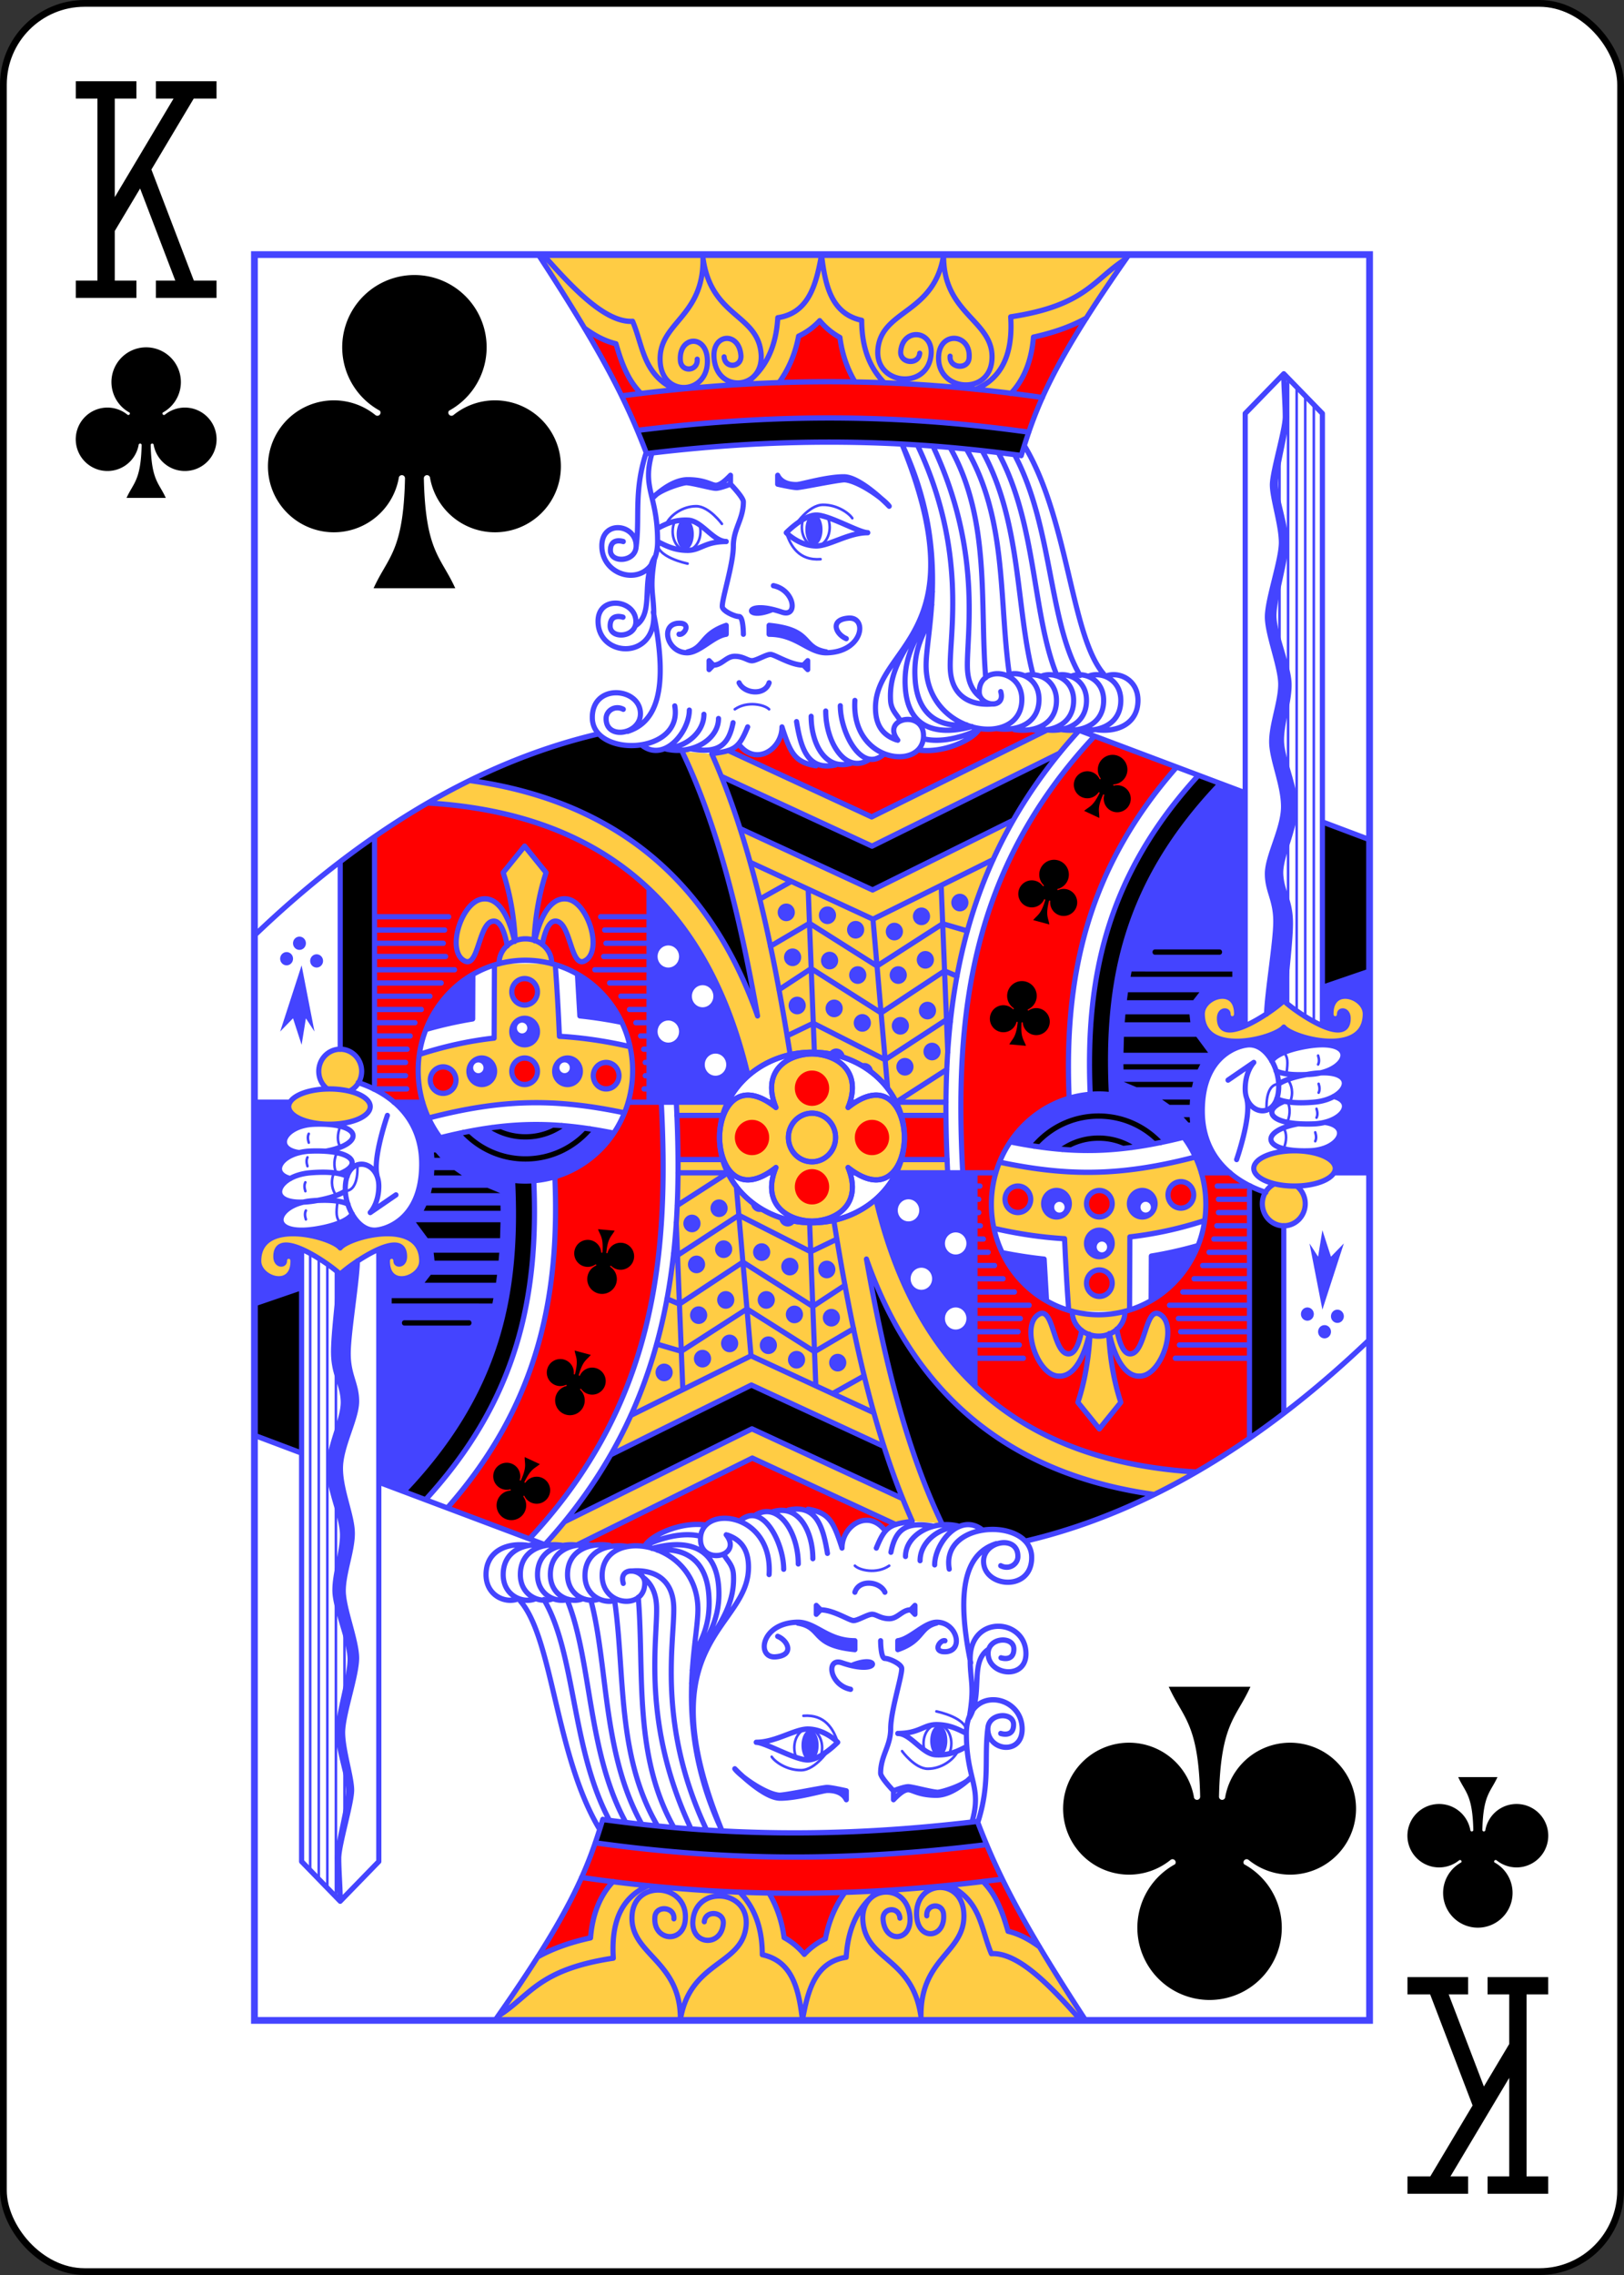<svg xmlns="http://www.w3.org/2000/svg" xmlns:xlink="http://www.w3.org/1999/xlink" width="240" height="336" viewBox="-120 -168 240 336" preserveAspectRatio="none"><rect x="-120" y="-168" width="240" height="336" fill="#333333" stroke="none"/><defs><path id="A" d="M-82.4-130.4H82.4v260.8H-82.4z"/></defs><symbol id="B" viewBox="-500 -500 1000 1000" preserveAspectRatio="xMinYMid"><path d="M-285-460h200m-100 0v920m-100 0h200M85-460h200m-100 20l-355 595M85 460h200m-100-20L-10-70" stroke="#000" stroke-width="80" stroke-linecap="square" stroke-miterlimit="1.5" fill="none"/></symbol><symbol id="C" viewBox="-600 -600 1200 1200" preserveAspectRatio="xMinYMid"><path d="M30 150c5 235 55 250 100 350h-260c45-100 95-115 100-350a10 10 0 0 0-20 0 210 210 0 1 1-74-201 10 10 0 0 0 14-14 230 230 0 1 1 220 0 10 10 0 0 0 14 14 210 210 0 1 1-74 201 10 10 0 0 0-20 0z"/></symbol><symbol id="D" preserveAspectRatio="none" viewBox="0 0 1300 2000"><path fill="#fc4" d="M315.885 799.273c-12.562 0-24.692 1.853-36.105 5.37l-.33 82.758c-30.264 3.33-59.226 9.71-87.205 18.668-.918 6.037-1.36 12.068-1.36 18.203 0 19.372 4.407 37.715 12.396 53.82 85.715-21.842 147.416-22.492 227.926-6.012 6.3-14.68 9.678-30.85 9.678-47.81 0-9.42-1.04-18.594-3.1-27.3-28.568-6.29-55.93-10.094-82.244-11.602l-4.695-81.094c-11.01-3.262-22.783-5.004-34.96-5.004zM315 865a15 15 0 1 1 0 30 15 15 0 1 1 0-30zm-50 45a15 15 0 1 1 0 30 15 15 0 1 1 0-30zm100 0a15 15 0 1 1 0 30 15 15 0 1 1 0-30zm-79.758-106.8a30.653 27.5 0 0 1-.01-.7 30.653 27.5 0 0 1 30.653-27.5 30.653 27.5 0 0 1 30.653 27.5 30.653 27.5 0 0 1-.011.741m-43.19-25.278C300.167 763.716 289.4 725.933 265 730c-23.937 3.99-41.64 59.017-20 70 16.945 8.6 16.1-46.872 35-45 9.353.926 13.58 21.494 14.69 28.027m31.247-6.473c1.507-26.148 5.675-51.77 14.062-76.554l-25-30-25 30c8.45 24.97 12.617 50.79 14.095 77.143m31.47 4.446c1.424-7.678 5.69-25.724 14.435-26.6 18.9-1.872 18.055 53.6 35 45 21.64-10.983 3.937-66.01-20-70-24.002-4-34.812 32.494-38.175 47.247m365.23 188.7c16.95-40.09-11.834-60.112-42.055-60.7-30.22.587-59.004 20.6-42.055 60.7-45-34.547-65.377 2.234-65.636 34.062.26 31.828 20.636 68.6 65.636 34.062-16.95 40.09 11.834 60.112 42.055 60.7 30.22-.587 59.004-20.6 42.055-60.7 45 34.547 65.377-2.234 65.636-34.062-.26-31.828-20.636-68.6-65.636-34.062zm-66.722-55.4l-3.928-23.484 3.94 23.48zm124.392 49.792l56.495-.442c.754-109.53 18.217-216.805 78.238-318.928l-163.814 78.676-154.502-69.477c-9.748-29.54-20.637-57.824-32.992-84.678l-34.475-2.598c41.32 84.043 67.265 185.872 87.854 299.418-30.212-83.707-76.693-146.8-135.994-190.55-57.095-42.122-124.884-65.967-198.717-76.393-16.482 7.737-33.214 16.435-49.742 25.71 182 10.664 321.31 95.862 372.763 308.34C635 890 711.038 893.67 749.724 960.33zM609.78 823.213l.387 1.97-.387-1.97zm3.334 17.4l.566 3.047-.566-3.047zm2.693 14.62l1.05 5.797-1.05-5.797zm1.723 9.6l3.63 20.78-3.63-20.78zm597.39 190.095A25 25 0 0 1 1200 1100a25 25 0 0 1-10.719-47.585M1260 1035a47.5 20 0 0 1-47.5 20 47.5 20 0 0 1-47.5-20 47.5 20 0 0 1 47.5-20 47.5 20 0 0 1 47.5 20zm-155-175c0-20 40-32.707 40 0 0 7.453-10 7.533-10 0 0-5-9.93-5.124-10 5-.247 35 65-10 75-20 10 10 75.247 55 75 20-.07-10.124-10-10-10-5 0 7.533-10 7.453-10 0 0-32.707 40-20 40 0 0 50-85 27.6-95 15-10 12.6-95 35-95-15zM961.508 538.87l-37.137-.567-204.8 98.606-166.84-75.38c-4.21 1.51-10.03 2.485-17.73 3.47l9.177 25.88L720 670l218.7-105.45c7.323-8.75 14.87-17.24 22.798-25.678zM314.675-24.08c55.01 81.034 88.648 134.92 113.4 184.046 187.307-23.752 340.515-19.215 490.885 1.272 18.165-39.343 46.776-87.05 102.705-164.126M806.262 960H748l6.218 15h51.22zm-254.3 0h-59.368l-.095 15h52.346z"/></symbol><symbol id="E" preserveAspectRatio="none" viewBox="0 0 1300 2000"><path fill="red" d="M330 835a15 15 0 1 1-30 0 15 15 0 1 1 30 0zm0 90a15 15 0 1 1-30 0 15 15 0 1 1 30 0zm-95 10a15 15 0 1 1-30 0 15 15 0 1 1 30 0zm190-5a15 15 0 1 1-30 0 15 15 0 1 1 30 0zm-285.18 15.306c7.62 3.718 15.84 8.658 23.2 14.922l33.176-.048c-3.453-11.245-5.302-23.36-5.302-35.905 0-58.338 39.964-107.342 94.008-121.128l.35.054a23.32 23.32 0 0 1-.01-.7c0-7.817 3.635-14.872 9.465-19.676-1.117-6.33-5.345-26.898-14.698-27.824-18.9-1.872-18.055 53.6-35 45-21.64-10.983-3.937-66.01 20-70 24.4-4.067 35.167 33.716 38.336 47.964l.76-.82C302.617 750.79 298.45 724.97 290 700l25-30 25 30c-8.386 24.785-12.554 50.406-14.062 76.554l.887.693C330.188 762.494 340.998 726 365 730c23.937 3.99 41.64 59.017 20 70-16.945 8.6-16.1-46.872-35-45-8.747.866-13.01 18.91-14.708 26.302 6.75 4.75 11.246 12.504 11.246 21.198 0 0-.004.494.335.738 54.217 13.902 94.012 62.822 94.012 121.037 0 12.296-1.775 24.177-5.178 35.564l24.588.162-.034-241.332c-67.1-62.058-155.93-91.6-258.1-97.65-21.2 11.9-42.063 24.82-62.295 38.42L140 940zM600.074 1000a20 20 0 1 1-40 0 20 20 0 1 1 40 0zM670 944.17a20 20 0 1 1-40 0 20 20 0 1 1 40 0zm-177.72 30.287c.903 16.64 1.104 34.162 1.15 50.803l53.45-.34c-3.026-7.745-4.5-16.505-4.57-24.92.07-8.615 1.614-17.593 4.745-25.43m402.44-18.974c-40.9 11.85-72.976 43.68-85.452 84.27l-38.424.127c-9.314-175.274 7.103-342.1 153.56-494.674l95.94 35.134C968.125 698.475 943.89 822.2 949.495 955.597zM869.19 535.838l55.182 2.466-204.8 98.606-167.212-75.257c4.803-1.5 8.364-3.585 12.055-6.76C585 580 615 560 615 535c10 30 15 40 39.615 43.97 28.317-1.168 56.27-2.887 77.742-14.417 16.018 6.956 33.704 5.118 42.247-4.035 29.608 4.696 64.647-11.968 69.86-23.703 8.364 1.277 17.09 1.043 24.724-.977zM385.068 83.802c10.924 7.535 23.026 14.09 36.414 17.193 3.267 10.612 6.9 23.055 14.428 36.765 3.727 6.796 8.66 13.44 14.083 19.65 56.07-6.63 109.767-10.662 161.315-12.313 10.983-14.435 19.11-32.14 23.045-52.675 9.534-4.37 17.877-10.464 24.628-17.58 6.334 7.51 14.316 14.094 23.585 19.026 2.55 19.152 8.806 36.1 17.092 50.458 62.52.996 122.87 5.5 182.23 12.897a76.75 76.75 0 0 0 3.279-3.56c13.508-15.578 21.043-36.194 22.98-60.173 26.42-5.61 46.23-13.18 61.298-20.946-37.415 57.32-54.087 93.09-66.473 127.903-140.51-18.324-283.074-22.316-457.022-2.24-15.705-36.13-34.098-70.825-60.88-114.405z"/></symbol><symbol id="F" preserveAspectRatio="none" viewBox="0 0 1300 2000"><path fill="#44f" d="M1200 135c-.037 15.315 1.717 33.768 1.717 48.768s-15 62.053-15 77.053 10.484 45.412 10.484 65.412-16.307 64.104-16.307 84.104 15.56 56.307 15.56 76.307-10.56 45-10.56 65 13.842 48.62 13.842 73.62-18.842 55.895-18.842 75.895 9.813 29.178 9.813 54.178c0 23.257-10.175 80.864-10.748 104.863l20.45-14.576c1.908-27.812 7.832-71.454 7.3-90.895-.682-24.99-10.74-33.898-11.285-53.89s17.448-51.4 16.766-76.38-15.302-53.224-15.848-73.217 9.327-45.27 8.78-65.264-17.09-55.86-17.635-75.852 14.552-64.527 14.006-84.52-11.856-50.105-12.266-65.1 13.302-62.44 12.893-77.434-2.675-33.393-3.12-48.072zM652.26 294.03a10 17.5 0 0 0-10 17.5 10 17.5 0 0 0 10 17.5 10 17.5 0 0 0 10-17.5 10 17.5 0 0 0-10-17.5zm-150.045 5.174a10 17.5 0 0 0-10 17.5 10 17.5 0 0 0 10 17.5 10 17.5 0 0 0 10-17.5 10 17.5 0 0 0-10-17.5zM550 420c-30 10-25 25-45 30l-.535.986C519.068 450.964 535 432.1 550 430v-10zm50 0v10c32.317 0 45.72 21.485 67.297 20.986l-.79-.986c-29.558-5-14.408-25-66.506-30zm526 179.06c-110.185 112.444-133.558 223.164-127.12 352.563 49.77 5.74 90.76 41.014 104.746 88.152l33.434.154c-17.282-14.44-32.06-36.508-32.06-69.93 0-65 45-75 55-75 10.714 0 19.736 7.646 25.88 18.133 3.557-5.198 14.418-10.99 32.5-14.863 66.707-14.294 60.623 22.506 20.53 29.05 36.973-3.507 38.855 15.323 19.522 26.08 21.32 5.563 13.378 23.555-10.728 29.428 31.24 4.095 17.127 31.04-17.062 32.982 17.353 3.768 29.37 10.89 29.37 19.19 0 1.834-.586 3.6-1.627 5.148l41.627-.12v-377.36l-55-20.164-.103 230.912c16.05 6.826 30.22 7.928 30.103-8.416-.07-10.124-10-10-10-5 0 7.533-10 7.453-10 0 0-32.707 40-20 40 0 0 50-85 27.6-95 15-4.206 5.3-21.68 12.326-40.516 14.977l-.81.11-3.408.4C1130.54 893.06 1105 887.407 1105 860c0-20 40-32.707 40 0 0 7.453-10 7.533-10 0 0-5-9.93-5.124-10 5-.114 16.128 13.68 15.268 29.783 8.55L1155 609.21l-29-10.148zm112.9 328.258c-1.97.187-4.01.42-6.182.738a73.72 73.72 0 0 0 6.182-.738zm-778.727-208.73L459.896 960l90.754.072 24.672-30.822c-22.643-93.147-62.25-161.868-115.148-210.662zm362.207 5.328a10 10 0 1 0 0 20 10 10 0 1 0 0-20zM620 735a10 10 0 1 0 0 20 10 10 0 1 0 0-20zm48.03 3.283a10 10 0 1 0 0 20 10 10 0 1 0 0-20zm109.605 1.232a10 10 0 1 0 0 20 10 10 0 1 0 0-20zm-76.764 15.19a10 10 0 1 0 0 20 10 10 0 1 0 0-20zm45.154 2.053a10 10 0 1 0 0 20 10 10 0 1 0 0-20zM52.5 772.5a7.5 7.5 0 1 0 0 15 7.5 7.5 0 1 0 0-15zm430 10c6.904 0 12.5 5.596 12.5 12.5s-5.596 12.5-12.5 12.5S470 801.904 470 795s5.596-12.5 12.5-12.5zm144.89 3.402a10 10 0 1 0 0 20 10 10 0 1 0 0-20zm154.762 2.875a10 10 0 1 0 0 20 10 10 0 1 0 0-20zm-111.658.82a10 10 0 1 0 0 20 10 10 0 1 0 0-20zM37.5 790a7.5 7.5 0 1 0 0 15 7.5 7.5 0 1 0 0-15zm35 2.5a7.5 7.5 0 1 0 0 15 7.5 7.5 0 1 0 0-15zM55 805l-25 75 15-15 10 30 5-30 10 15-15-75zm648.334 1.018a10 10 0 1 0 0 20 10 10 0 1 0 0-20zm47.207 0a10 10 0 1 0 0 20 10 10 0 1 0 0-20zm-373.895 9.004l2.725 47.22c15.947 1.634 32.2 4.046 48.732 7.035-11.308-23.03-29.273-41.88-51.457-54.254zm-122.117.416c-24.402 13.713-43.634 35.35-54.46 61.78 17.57-4.566 35.727-8.57 54.344-11.54l.115-50.24zM522.5 827.5c6.904 0 12.5 5.596 12.5 12.5s-5.596 12.5-12.5 12.5S510 846.904 510 840s5.596-12.5 12.5-12.5zm110.227 13a10 10 0 1 0 0 20 10 10 0 1 0 0-20zm43.104 3.285a10 10 0 1 0 0 20 10 10 0 1 0 0-20zm108.783 2.463a10 10 0 1 0 0 20 10 10 0 1 0 0-20zm-75.943 13.957a10 10 0 1 0 0 20 10 10 0 1 0 0-20zm44.336 3.285a10 10 0 1 0 0 20 10 10 0 1 0 0-20zM315 865a15 15 0 1 0 0 30 15 15 0 1 0 0-30zm167.5 2.5c6.904 0 12.5 5.596 12.5 12.5s-5.596 12.5-12.5 12.5S470 886.904 470 880s5.596-12.5 12.5-12.5zm-170.46 2.44a6.026 6.074 0 0 1 6.027 6.074 6.026 6.074 0 0 1-6.027 6.074 6.026 6.074 0 0 1-6.025-6.074 6.026 6.074 0 0 1 6.025-6.074zm477.9 22.693a10 10 0 1 0 0 20 10 10 0 1 0 0-20zm-111.658 6.568a10 10 0 0 0-9.105 5.867l19.084 4.783a10 10 0 0 0-9.979-10.65zM537.5 905c6.904 0 12.5 5.596 12.5 12.5s-5.596 12.5-12.5 12.5-12.5-5.596-12.5-12.5 5.596-12.5 12.5-12.5zm220.842 4.877a10 10 0 1 0 0 20 10 10 0 1 0 0-20zM265 910a15 15 0 1 0 0 30 15 15 0 1 0 0-30zm100 0a15 15 0 1 0 0 30 15 15 0 1 0 0-30zm-3.393 4.94a6.026 6.074 0 0 1 6.025 6.074 6.026 6.074 0 0 1-6.025 6.074 6.026 6.074 0 0 1-6.027-6.074 6.026 6.074 0 0 1 6.027-6.074zm-100.582.06a6.026 6.074 0 0 1 6.027 6.074 6.026 6.074 0 0 1-6.027 6.074 6.026 6.074 0 0 1-6.025-6.074 6.026 6.074 0 0 1 6.025-6.074zm450.107.623a10 10 0 0 0-5.623 1.732l15.465 10.043a10 10 0 0 0-9.842-11.775zM325.588 985.37c-33.88.246-68.068 5.053-108.615 14.904 22.6 29.84 58.518 48.998 98.912 48.998 42.75 0 80.488-21.46 102.834-54.234-33.58-6.552-63.236-9.885-93.13-9.668z"/></symbol><symbol id="G" preserveAspectRatio="none" viewBox="0 0 1300 2000"><path d="M672.932 185.05c-70.695-.11-145.242 4.245-226.6 14.096l10.72 26.285c165.82-19.487 302.234-15.744 436.89 2.145l8.82-26.432c-74.536-10.105-149.71-15.968-229.83-16.094zM401.37 542.795C349.5 554.56 299.723 572.464 251.73 595.4c73.92 10.384 141.7 34.23 198.805 76.352 59.302 43.75 105.782 106.842 135.994 190.55-20.59-113.546-46.533-215.375-87.854-299.418L425 555zm537.197 21.97L720 670l-175.822-79.12 21.852 59.182 154.613 69.574 164-78.96zm161.953 24.988c-107.836 114.296-132.03 230.93-126.2 361.334l24.766.594c-6.643-129.456 16.73-240.175 127.053-352.533zM1245 642.3v187.727l55-18.357V662.613zM139.914 659.406c-13.638 9.143-40 28.348-40 28.348L100 900c13.807 0 25 11.193 25 25 0 4.94-1.43 9.543-4.184 13.057 5.064 1.28 12.006 3.796 19.5 7.492L140 940zM1050 787c-4.057-.057-4.057 6.057 0 6h75c4.057.057 4.057-6.057 0-6zm-27.457 25l-1.14 6H1140v-6zm-4.174 23.5l-1.242 9h77.268l7.236-9zm-2.996 25l-.814 9h76.5l-1.035-9zm-1.727 25.5l-.492 18h98.63l-13.72-18zm-.602 31l.133 6h86.402l3.066-6zm.447 20l14.803 6h64.62l1.395-6zm44.56 20l8.865 6h23.383l.357-6zm25.17 20l5.52 6h2.035l-.543-6zm-725.148 6.648a3 3 0 0 0-1.604.529c-11.457 7.663-25.357 12.096-40.584 12.096-13.727 0-26.375-3.605-37.13-9.928a3 3 0 1 0-3.041 5.172c11.67 6.86 25.39 10.756 40.17 10.756 16.394 0 31.485-4.793 43.92-13.11a3 3 0 0 0-1.732-5.516zm33.12 3.672a3 3 0 0 0-2.297 1.055c-17.73 20.208-43.762 32.898-73 32.898-27.39 0-51.952-11.128-69.527-29.137a3 3 0 1 0-4.295 4.189c18.666 19.127 44.806 30.947 73.822 30.947 30.986 0 58.688-13.48 77.52-34.94a3 3 0 0 0-2.213-5.012z"/></symbol><symbol id="H" preserveAspectRatio="none" viewBox="0 0 1300 2000"><path stroke="#44f" stroke-linecap="round" stroke-linejoin="round" stroke-width="6" fill="none" d="M522.9 3.48c9.297 67.907 63.934 63.432 67.753 108.843 3.44 40.92-51.645 45.5-54.872 4.55-2.18-27.67 29.204-29.893 31.355-2.6 1.075 13.646-18.522 15.272-19.597 1.625M522.9 3.48c1.458 68.557-53.17 73.145-49.83 118.596 3.01 40.956 58.098 36.388 54.872-4.55-2.18-27.67-33.506-24.692-31.355 2.6 1.075 13.646 20.673 12.02 19.597-1.625M803.52.008c-1.617 68.432 60.02 74.375 56.2 119.75-3.446 40.92-65.7 35.012-62.012-5.886 2.493-27.64 37.895-23.902 35.436 3.364-1.23 13.633-23.377 11.53-22.147-2.102M803.5.01c-10.65 67.57-72.303 61.812-76.662 107.136-3.93 40.874 58.324 46.784 62.012 5.886 2.493-27.64-32.977-30.63-35.436-3.364-1.23 13.633 20.918 15.735 22.147 2.102m106.2 45.593c1.162-1.19 2.297-2.424 3.404-3.7 13.508-15.578 21.043-36.194 22.98-60.173 26.42-5.61 46.23-13.18 61.856-21.684m-129.236 80.8c27.817-11.554 43.905-36.164 40.852-82.08 88.422-13.035 96.24-42.478 134.5-65.724M384.638 83.186c11.354 8.15 23.456 14.705 36.844 17.81 3.267 10.612 6.9 23.055 14.428 36.765 3.727 6.796 8.66 13.44 14.82 19.612m39.926-4.327c-37.887-17.634-37.174-48.547-49.762-77.465C408.942 77.337 370.46 37.367 336.36-.2m275.004 145.38c10.925-14.516 19.05-32.222 22.987-52.756 9.534-4.37 17.877-10.464 24.628-17.58 6.334 7.51 14.316 14.094 23.585 19.026 2.55 19.152 8.806 36.1 17.7 50.523M661.11 0c-6.223 34.596-15.096 66.138-51 71.52-2.112 36.652-16.567 59.957-38.3 75.357m162.66-1.506c-16.468-16.294-26.507-38.787-26.526-70.92C672.417 66.93 665.355 34.9 661.11 0m358.307.214c-89.105 123.155-107.6 170.487-125.54 227.525M331.33.603C399.557 102.39 431.38 159.184 457.19 225.525m-10.86-26.378c173.564-21.015 316.127-17.023 456.43 1.998m-445.71 24.288c165.82-19.487 302.234-15.745 436.9 2.144M428.13 160.035c187.255-23.82 340.462-19.284 490.61 1.877M-.065 771.262C113.128 665.907 248.106 577.56 401.37 542.796M1155 609.634L959.395 538.07M1300 662.683l-55-20.122M924.37 538.304l-204.8 98.606-167.3-75.284m-8.096 29.254L720 670l218.568-105.237M566.03 650.06l154.613 69.575 163.99-78.958m-306.737 47.62l143.174 64.427 140.143-67.476m-214.16 72.16l78.748 48.387 76.56-47.89m-153.3 50.762l81.47 50.197 74-47.52m-153.05 59.26l83.774 41.328 71.53-45.383m-6.21-152.11l7.728 189.336M625.965 709.928L589.11 730.03m57.944 27.377l-45.62 26.06m47.63 25.198l-37.577 23.997m40.006 37.94l-30.533 14.272m181.402-126.972l28.806 8.172m-24.372 100.472l4.647 2.216m-6.9-57.42l14.644 6M605.783 960h-6.5m101.434 0h-6.5M460 960V718.46m-19.115 205.813a125 125 0 1 1-250 0 125 125 0 0 1 250 0M961.508 538.87C815.97 693.8 799.004 865.22 808.188 1039.996m17.516-.01c-9.4-175.267 7.018-342.082 153.724-494.567M949.775 955.53c-5.886-133.34 18.35-257.055 125.322-375.042m-76.01 371.192c-6.643-129.456 16.73-240.176 127.053-352.534m-151.82 351.94c-5.83-130.405 18.365-247.04 126.2-361.335M677.5 1000a27.5 27.5 0 1 1-55 0 27.5 27.5 0 1 1 55 0m14.555-34.062c16.95-40.09-11.834-60.112-42.055-60.7-30.22.587-59.004 20.6-42.055 60.7-45-34.547-65.377 2.234-65.636 34.062.26 31.828 20.636 68.6 65.636 34.062-16.95 40.09 11.834 60.112 42.055 60.7 30.22-.587 59.004-20.6 42.055-60.7 45 34.547 65.377-2.234 65.636-34.062-.26-31.828-20.636-68.6-65.636-34.062m-193.38-403.055c41.32 84.043 67.265 185.872 87.853 299.418-30.212-83.707-76.693-146.8-135.994-190.55-57.095-42.122-124.885-65.968-199.253-76.038M196.2 960h-33.547M140 659.363V940m-40-252.22V900m1114.92 154.94A25 25 0 0 1 1200 1100a25 25 0 0 1-10.719-47.585m-10.207 9.77c-22.95-7.14-74.074-30.022-74.074-92.185 0-65 45-75 55-75 20 0 34.105 26.642 34.105 46.642 0 40-39.105 33.772-39.105 3.358 0-20 10-30 10-30l-30 20m125 100a47.5 20 0 0 1-47.5 20 47.5 20 0 0 1-47.5-20 47.5 20 0 0 1 47.5-20 47.5 20 0 0 1 47.5 20m-66.15-95.558c5.603-3.558 14.336-6.9 26.15-9.442 70-15 59.845 26.263 15 30-21.683 1.807-36.04-.242-43.223-4.1m66.388-2.42c25.294 6.414 10.023 30.033-24.04 31.153-50.432 1.66-60.46-15.413-33.333-25.7m46.744 23.89c31.398 4.087 17.286 31.032-17.147 32.23-56.677 1.973-59.35-22.55-13.184-30.637m-31.246-70.983c3.48-5.51 14.34-11.303 32.413-15.176 70-15 59.845 26.263 15 30-20.955 1.746-35.065-.11-42.474-3.708m-33.8 32.76c5 20-12.097 67.678-12.097 67.678m10-151.572V180l45-45 45 45v693.428M1105 860c0-20 40-32.707 40 0 0 7.453-10 7.533-10 0 0-5-9.93-5.124-10 5-.247 35 65-10 75-20 10 10 75.247 55 75 20-.07-10.124-10-10-10-5 0 7.533-10 7.453-10 0 0-32.707 40-20 40 0 0 50-85 27.6-95 15-10 12.6-95 35-95-15m95.408-14.376c1.908-27.812 7.833-71.455 7.302-90.895-.682-24.99-10.74-33.9-11.286-53.89s17.447-51.4 16.765-76.38-15.3-53.223-15.846-73.216 9.327-45.27 8.78-65.264-17.09-55.86-17.634-75.853 14.55-64.526 14.005-84.52-11.856-50.106-12.265-65.1 13.3-62.44 12.892-77.433-2.674-33.394-3.12-48.073c-.037 15.315 1.716 33.768 1.716 48.768s-15 62.053-15 77.053 10.484 45.41 10.484 65.41-16.305 64.105-16.305 84.105 15.558 56.305 15.558 76.305-10.558 45-10.558 65 13.842 48.62 13.842 73.62-18.842 55.895-18.842 75.895 9.81 29.18 9.81 54.18c0 23.257-10.174 80.862-10.747 104.862M203.405 977.834c85.59-21.582 147.294-22.233 227.62-5.818m-151.22-167.302l-.357 82.688c-30.264 3.33-59.225 9.71-87.14 18.53m158.42-101.64c2.057 26.958 3.642 53.992 4.812 81.08 26.316 1.508 53.676 5.313 82.16 11.718m-220.475 103.075c76.07-18.433 129.86-19.104 201.3-5.165m-163.88-179.53l-.23 50.21c-18.617 2.97-36.774 6.973-54.477 11.922m228.236-8.057c-16.592-3.257-32.855-5.668-48.802-7.302l-2.813-47.256M330 880a15 15 0 1 1-30 0 15 15 0 1 1 30 0m0-45a15 15 0 1 1-30 0 15 15 0 1 1 30 0m0 90a15 15 0 1 1-30 0 15 15 0 1 1 30 0m-50 0a15 15 0 1 1-30 0 15 15 0 1 1 30 0m-45 10a15 15 0 1 1-30 0 15 15 0 1 1 30 0m145-10a15 15 0 1 1-30 0 15 15 0 1 1 30 0m45 5a15 15 0 1 1-30 0 15 15 0 1 1 30 0M285.242 803.2a30.653 27.5 0 0 1-.01-.7 30.653 27.5 0 0 1 30.653-27.5 30.653 27.5 0 0 1 30.653 27.5 30.653 27.5 0 0 1-.011.741m-43.19-25.278C300.167 763.716 289.4 725.933 265 730c-23.937 3.99-41.64 59.017-20 70 16.945 8.6 16.1-46.872 35-45 9.353.926 13.58 21.494 14.69 28.027m9.404-5.884l.001.024m21.842-.613c1.507-26.148 5.675-51.77 14.062-76.554l-25-30-25 30c8.45 24.97 12.617 50.79 14.095 77.143m31.47 4.446c1.424-7.678 5.69-25.724 14.435-26.6 18.9-1.872 18.055 53.6 35 45 21.64-10.983 3.937-66.01-20-70-24.002-4-34.812 32.494-38.175 47.247M177.596 945h-38.54m37.12-15H140m36.207-15H140m38.04-15H140m41.582-15H140m47.125-15H140m54.607-15H140m64.61-15H140m77.78-15H140m93.264-15H140m82.865-15H140m80.217-15H140m81.762-15H140m86.447-15H140m320 195h-5.826M460 930h-4.406M460 915h-4.436M460 900h-6.27m6.27-15h-9.812M460 870h-15.338M460 855h-22.81M460 840h-32.812M460 825h-46.006M460 810h-63.174M460 795h-52.885M460 780h-50.217M460 765h-51.762M460 750h-56.447M1300 1040h-41.57M1245 830l55-18.333M865.54 536.833c25.6 3.76 49.27-7.043 49.106-33.284-.15-23.912-23.268-33.143-37.9-27.026m9.148 61.49c25.6 3.76 49.27-7.043 49.106-33.284-.146-23.15-21.82-32.54-36.477-27.564m7.372 60.848c25.6 3.76 49.27-7.043 49.106-33.284-.15-23.912-23.268-33.143-37.9-27.026m3.794 60.3c25.6 3.76 49.27-7.043 49.106-33.284-.144-22.84-21.244-32.288-35.886-27.755m6.78 61.04c25.6 3.76 49.27-7.043 49.106-33.284-.15-23.912-23.268-33.143-37.9-27.026m8.794 60.3c25.6 3.76 49.27-7.043 49.106-33.284-.15-23.912-23.268-33.143-37.9-27.026m8.794 60.3c25.6 3.76 49.27-7.043 49.106-33.284-.15-23.912-23.268-33.143-37.9-27.026M754.94 214.828c58.346 120.263 27.11 213.533 28.095 252.466C785 545 895 560 894.644 503.55 894.424 468.55 845 465 845 495c-.59 16.604 31.333 20.568 25 0m-97.02-279.107c58.234 119.78 37.2 213.163 38.182 251.98.82 32.388 23.432 43.343 49.503 41.02M791 216.953c57.746 119.272 39.18 212.217 40.16 250.92.414 16.365 6.392 27.258 15.57 33.73m-35.696-282.987c47.44 81.937 34.363 176.107 41.472 260.645m-22.43-258.91c47.682 79.353 37.62 170.364 49.93 254.646M848.35 222.124c45.916 80.088 39.247 178.28 59.153 252.778M867.13 224.324c44.89 80.253 39.318 181.402 67.873 251.11m-48.93-248.894c44.622 81.12 39.37 189.05 76.428 250.118M897.635 216.5C949.21 300.14 951.802 432.027 990 475m-215.476 86.152c29.688 4.06 64.727-12.602 70.476-24.1M755 215c91.368 218.51-34.006 227.8-30.938 300.888.845 20.14 10.938 29.112 24.223 33.688m31.67-1.194c21.553 5.252 48.56-2.6 66.067-11.3m-55.578-155.407c-9.302 47.96-51.778 73.173-48.878 123.24.654 11.282 7.62 16.12 11.394 23.114m36.736-131.545c-10.502 31.1-33.464 50.383-31.002 92.875 3.1 53.494 45.332 53.94 77.633 45.163m-48.08-122.957c-8.795 19.553-20.033 35.14-18.103 68.44 2.595 44.79 31.606 55.442 59.938 52.572M700 505c-4.58 71.226 80 80 80 40 0-30-50-20-30 5m-67-39c0 30 24.833 77.835 51.13 54.58M666 517c0 35 22.575 70.896 49.356 55.678M649 523c0 30 16 62 46.42 53.226M632 529c5 30 13 56 45.453 49.033M615 535c10 30 15 40 39.615 43.97M575 535c-10 23.797-15.385 26.85-40 30m23-34.76c-5 23.797-15.547 35.286-48 29.76m31-34.52c0 23.797-30.58 41.478-61 34.52m27-44.038c0 23.797-28.117 58.868-54.413 40.42M490 511.203c10 55.526-95 58.797-96.084 14C392.943 484.997 450 490 450 520c0 23.643-40.818 30.224-40 5 .266-8.218 10-15 20-10m135 40c20 25 50 5 50-20m-91-14.278c0 20.17-20.534 37.883-45.32 38.573M463.466 224.87C451.463 265.442 470 272.05 470 325c0 55-65 45-65 5 0-30 40-25 40 0 0 18.405-30 20-30 5s15-10 15-10m26.513-100.172c-14.602 44.608-6.856 72.643-11.642 107.215m-15.187 78.65s-15-5-15 10 30 13.405 30-5c0-25-44.105-30.41-44.105-.41 0 40 64.42 44.718 65-5 .3-25.664-5.58-30.282 1.158-67.644-16.736 27.362.164 63.4-22.63 77.772M465 405c18.917 89.457 2.83 125.1-30 135m30-265s20-20 40-20 27.543 6.06 32.537 6.305C543.06 261.576 550 255 555 250v10s-12.053 4.663-17.053 4.663-26.044-5.808-34.18-6.305c-3.973-.243-32.225 8.037-38.768 16.642m275 10s-32.906-33.284-52.906-33.284-49.3 8.524-54.294 8.768c-5.524.27-17.8-.484-22.8-10.484v10s17.39 3.842 22.39 3.842 50.166-9.234 55.936-8.768C704.2 256.356 733.457 276.395 740 285m-185-25s15 15 15 20c0 20-11.716 30.41-11.716 50.41S545 390 545.41 398.695C545.646 403.69 560 410 565 410s5 20 5 20m35-55c25 5 28.974 36.325 10 30-45-15-45 10-12.537-2.463M530 460v10l5-5-5-5m115 0v10l-5-5 5-5m-110 5c10 0 15-10 25-10s15 5 20 5 16.568-7.126 21.568-7.126S625 465 640 465m-75 20c5.86 12.36 30 15 35 0M470 310c10-5 20-10 35.747-9.18C521.537 301.644 535 325 550 325c-25 0-30 10-45 10s-25-5-35-10m150-10s20-20 35-20 50 20 60 20c-22.347-.05-44.764 15-60 15-20 0-35-15-35-15M495 430c5.82 1.44 15-12.658 0-12.446-22.653.32-14.297 33.47 9.464 33.432C519.068 450.963 535 432.1 550 430v-10c-30 10-25 25-45 30m185-15c-12.38-5-19.673-21.47 2.428-23.217C715 410 710 450 667.297 450.986 645.72 451.484 632.317 430 600 430v-10c52.098 5 36.947 25 66.505 30m91.342 550A107.847 96.548 0 0 1 650 1096.548 107.847 96.548 0 0 1 542.153 1000 107.847 96.548 0 0 1 650 903.452 107.847 96.548 0 0 1 757.847 1000M533.15 565.48c44.8 97.376 70.46 213.438 91.43 340.76m96.5-153.517l17.112 191.896M645.54 718.736l7.25 184.842M551.963 960h-116.35m370.648 0H748m-.002-.005l59.2-37.006m-605.23-301.884c182.606 10.658 322.19 96.312 373.563 309.08M754.227 975h51.22M492.5 975h52.346"/></symbol><symbol id="I" preserveAspectRatio="none" viewBox="0 0 1300 2000"><path stroke="#44f" stroke-linecap="round" stroke-linejoin="round" stroke-width="3" fill="none" d="M1205 585.225v-84.22m0 163.06v-78.84m0 150.844v-72.004m0-187.336V140m30 728.537V170m-10 692.945V160m-10 696.566V150m-10 699.232v-52.508m-10-566.69v-11.123m0 66.8v-55.676m0 140.15v-27.113m0 96.994v-69.88m5.558 533.92c3.887 4.86 4.604 9.572 2.486 23.824M1205 935c3.887 4.86 6.708 14.032 2.537 24.384m-4.127-1.198c3.887 4.86 4.655 15.264.895 23.768m-4.458 7.874c3.887 4.86 3.63 14.443.074 22.537M1240 907.258c1.276 3.844 1.458 7.25 0 10m.616 21.96c1.276 3.844 1.458 7.25 0 10m-2.463 18.284c1.276 3.844 1.458 7.25 0 10m-1.5 16.676c1.276 3.844 1.458 7.25 0 10m-42.793-64.737C1177.135 940 1180 970 1180 970M480 305c5-10 19.19-20 35-20 15 0 30 20 30 20m85 2.11s15.59-23.505 32.587-23.7c16.87-.194 30.733 9.623 34.403 15.2M620 315c5 15 14.81 31.867 40 30m-190-20c-3.264 17.638 35 25 35 25m13.9-44.175c.71 2.408 1.1 5.027 1.1 7.767 0 11.823-7.264 21.408-16.225 21.408s-16.225-9.585-16.225-21.408c0-4.157.898-8.038 2.453-11.323m178.258-4.628c1.512 3.253 2.383 7.08 2.383 11.175 0 11.823-7.264 21.408-16.225 21.408s-16.225-9.585-16.225-21.408c0-3.68.703-7.142 1.943-10.166M560 515c15-10 35-5 40 0"/><use xlink:href="#C" height="90" width="90" transform="matrix(.996 .085 -.087 .968 852.093 811.614)"/><use xlink:href="#C" height="90" width="90" transform="matrix(.966 .252 -.259 .939 895.18 667.43)"/><use xlink:href="#C" height="90" width="90" transform="matrix(.906 .411 -.423 .881 970.234 542.873)"/></symbol><rect width="239" height="335" x="-119.5" y="-167.5" rx="12" fill="#fff" stroke="#000"/><use width="164.8" height="260.8" x="-82.4" y="-130.4" xlink:href="#D"/><use transform="rotate(180)" width="164.8" height="260.8" x="-82.4" y="-130.4" xlink:href="#D"/><use width="164.8" height="260.8" x="-82.4" y="-130.4" xlink:href="#E"/><use transform="rotate(180)" width="164.8" height="260.8" x="-82.4" y="-130.4" xlink:href="#E"/><use width="164.8" height="260.8" x="-82.4" y="-130.4" xlink:href="#F"/><use transform="rotate(180)" width="164.8" height="260.8" x="-82.4" y="-130.4" xlink:href="#F"/><use width="164.8" height="260.8" x="-82.4" y="-130.4" xlink:href="#G"/><use transform="rotate(180)" width="164.8" height="260.8" x="-82.4" y="-130.4" xlink:href="#G"/><use width="164.8" height="260.8" x="-82.4" y="-130.4" xlink:href="#H"/><use transform="rotate(180)" width="164.8" height="260.8" x="-82.4" y="-130.4" xlink:href="#H"/><use width="164.8" height="260.8" x="-82.4" y="-130.4" xlink:href="#I"/><use transform="rotate(180)" width="164.8" height="260.8" x="-82.4" y="-130.4" xlink:href="#I"/><use xlink:href="#B" height="32" width="32" x="-114.4" y="-156"/><use xlink:href="#C" height="26.769" width="26.769" x="-111.784" y="-119"/><use xlink:href="#C" height="55.68" width="55.68" x="-86.595" y="-132.16"/><g transform="rotate(180)"><use xlink:href="#B" height="32" width="32" x="-114.4" y="-156"/><use xlink:href="#C" height="26.769" width="26.769" x="-111.784" y="-119"/><use xlink:href="#C" height="55.68" width="55.68" x="-86.595" y="-132.16"/></g><use xlink:href="#A" stroke="#44f" fill="none"/></svg>
